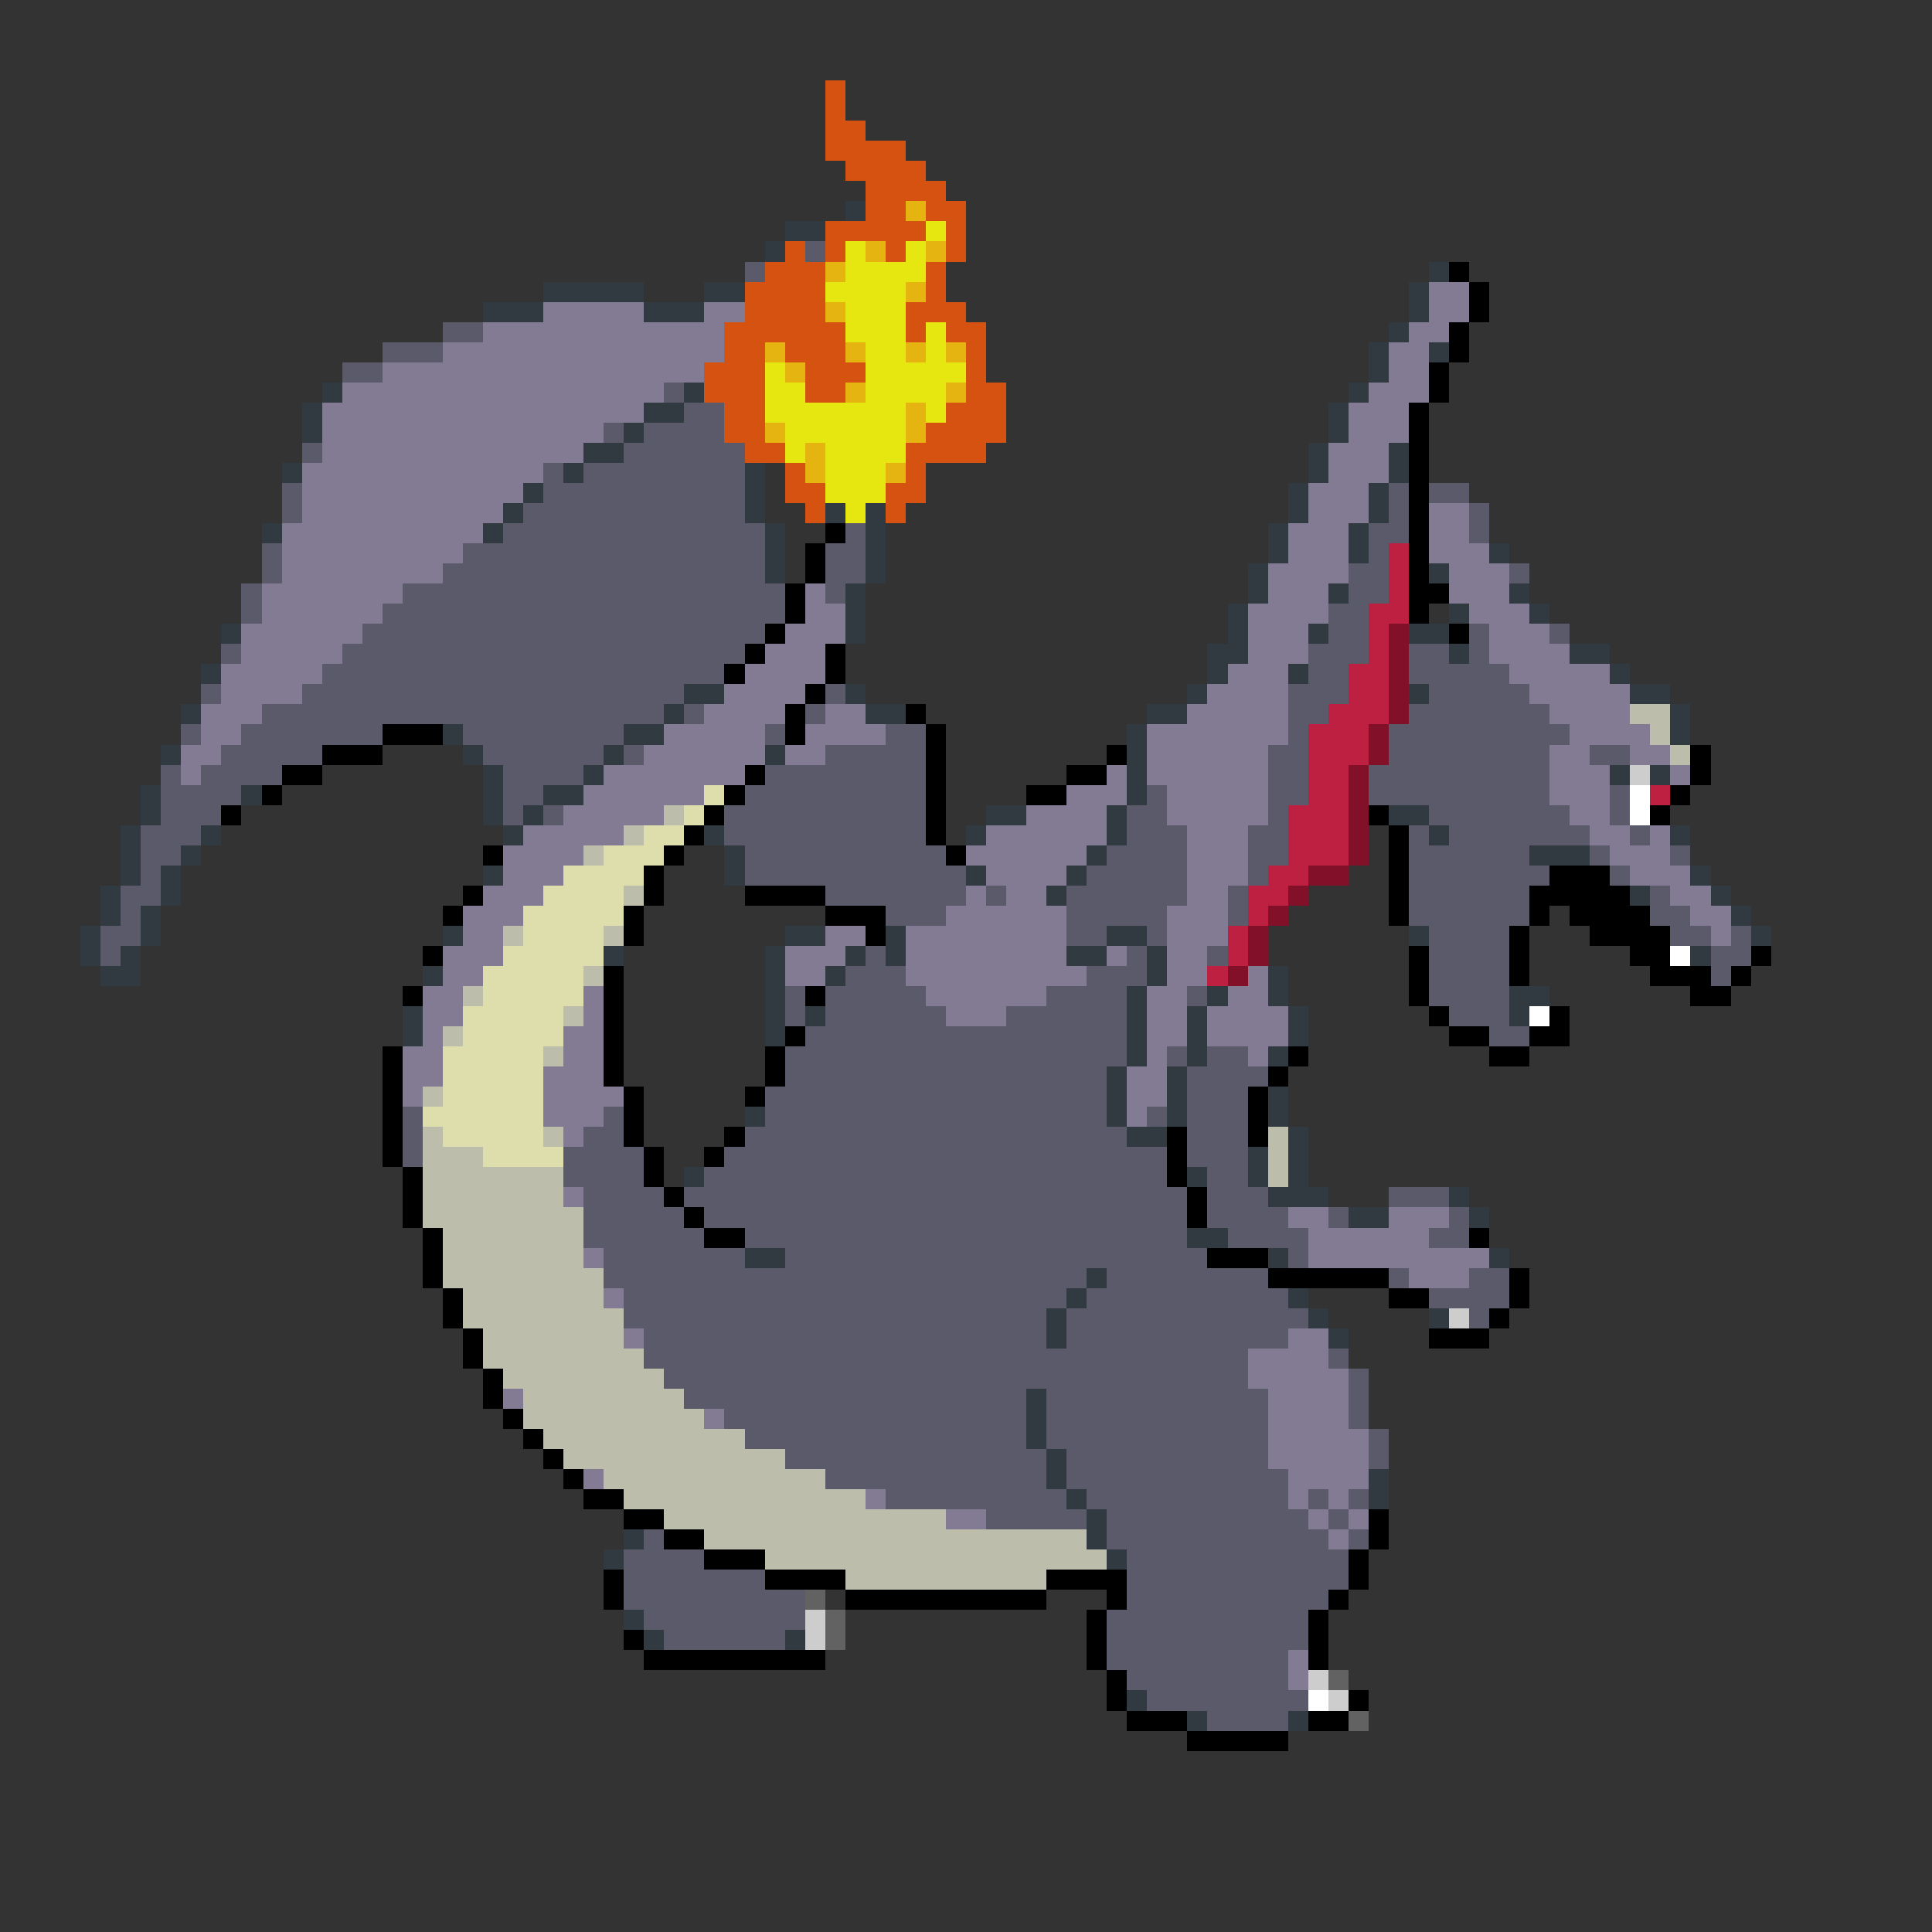 <svg xmlns="http://www.w3.org/2000/svg" viewBox="0 -0.5 96 96" shape-rendering="crispEdges">
<rect x="0" y="-0.5" width="96" height="96" fill="#333333" stroke="none"/>
<path stroke="#d55210" d="M41 4h1M41 5h1M41 6h2M41 7h4M42 8h4M43 9h4M43 10h2M46 10h2M41 11h5M47 11h1M39 12h1M41 12h1M44 12h1M47 12h1M38 13h3M46 13h1M37 14h4M46 14h1M37 15h4M45 15h3M36 16h6M45 16h1M47 16h2M36 17h2M39 17h3M48 17h1M35 18h3M40 18h3M48 18h1M35 19h3M40 19h2M48 19h2M36 20h2M47 20h3M36 21h2M46 21h4M37 22h2M45 22h4M39 23h1M45 23h1M39 24h2M44 24h2M40 25h1M44 25h1" />
<path stroke="#313941" d="M42 10h1M39 11h2M38 12h1M71 13h1M27 14h5M35 14h2M70 14h1M24 15h3M32 15h3M70 15h1M69 16h1M68 17h1M71 17h1M68 18h1M16 19h1M34 19h1M67 19h1M15 20h1M32 20h2M66 20h1M15 21h1M31 21h1M66 21h1M29 22h2M65 22h1M69 22h1M14 23h1M28 23h1M37 23h1M65 23h1M69 23h1M26 24h1M37 24h1M64 24h1M68 24h1M25 25h1M37 25h1M41 25h1M43 25h1M64 25h1M68 25h1M13 26h1M24 26h1M38 26h1M43 26h1M63 26h1M67 26h1M38 27h1M43 27h1M63 27h1M67 27h1M74 27h1M38 28h1M43 28h1M62 28h1M71 28h1M42 29h1M62 29h1M66 29h1M75 29h1M42 30h1M61 30h1M72 30h1M76 30h1M11 31h1M42 31h1M61 31h1M65 31h1M70 31h2M60 32h2M72 32h1M78 32h2M10 33h1M60 33h1M64 33h1M80 33h1M34 34h2M42 34h1M59 34h1M70 34h1M81 34h2M9 35h1M33 35h1M43 35h2M57 35h2M83 35h1M22 36h1M31 36h2M56 36h1M83 36h1M8 37h1M23 37h1M30 37h1M38 37h1M56 37h1M24 38h1M29 38h1M56 38h1M80 38h1M82 38h1M7 39h1M12 39h1M24 39h1M27 39h2M56 39h1M7 40h1M24 40h1M26 40h1M49 40h2M55 40h1M69 40h2M6 41h1M10 41h1M25 41h1M35 41h1M48 41h1M55 41h1M71 41h1M83 41h1M6 42h1M9 42h1M36 42h1M54 42h1M76 42h3M6 43h1M8 43h1M24 43h1M36 43h1M48 43h1M53 43h1M84 43h1M5 44h1M8 44h1M52 44h1M81 44h1M85 44h1M5 45h1M7 45h1M86 45h1M4 46h1M7 46h1M22 46h1M39 46h2M44 46h1M55 46h2M70 46h1M87 46h1M4 47h1M6 47h1M30 47h1M38 47h1M42 47h1M44 47h1M53 47h2M57 47h1M84 47h1M5 48h2M21 48h1M38 48h1M41 48h1M57 48h1M63 48h1M38 49h1M56 49h1M60 49h1M63 49h1M75 49h2M20 50h1M38 50h1M40 50h1M56 50h1M59 50h1M64 50h1M75 50h1M20 51h1M38 51h1M56 51h1M59 51h1M64 51h1M56 52h1M59 52h1M63 52h1M55 53h1M58 53h1M55 54h1M58 54h1M63 54h1M37 55h1M55 55h1M58 55h1M63 55h1M56 56h2M64 56h1M62 57h1M64 57h1M34 58h1M59 58h1M62 58h1M64 58h1M63 59h3M72 59h1M67 60h2M73 60h1M59 61h2M37 62h2M63 62h1M74 62h1M54 63h1M53 64h1M64 64h1M52 65h1M65 65h1M71 65h1M52 66h1M66 66h1M51 69h1M51 70h1M51 71h1M52 72h1M52 73h1M68 73h1M53 74h1M68 74h1M54 75h1M31 76h1M54 76h1M30 77h1M55 77h1M31 80h1M32 81h1M39 81h1M56 84h1M59 85h1M64 85h1" />
<path stroke="#e6b410" d="M45 10h1M43 12h1M46 12h1M41 13h1M45 14h1M41 15h1M38 17h1M42 17h1M45 17h1M47 17h1M39 18h1M42 19h1M47 19h1M45 20h1M38 21h1M45 21h1M40 22h1M40 23h1M44 23h1" />
<path stroke="#e6e610" d="M46 11h1M42 12h1M45 12h1M42 13h4M41 14h4M42 15h3M42 16h3M46 16h1M43 17h2M46 17h1M38 18h1M43 18h5M38 19h2M43 19h4M38 20h7M46 20h1M39 21h6M39 22h1M41 22h4M41 23h3M41 24h3M42 25h1" />
<path stroke="#5a5a6a" d="M40 12h1M37 13h1M22 16h2M19 17h3M17 18h2M33 19h1M34 20h2M30 21h1M32 21h4M15 22h1M31 22h6M27 23h1M29 23h8M14 24h1M27 24h10M69 24h1M71 24h2M14 25h1M26 25h11M69 25h1M73 25h1M25 26h13M42 26h1M68 26h2M73 26h1M13 27h1M23 27h15M41 27h2M68 27h1M13 28h1M22 28h16M41 28h2M67 28h2M75 28h1M12 29h1M20 29h19M41 29h1M67 29h2M12 30h1M19 30h20M66 30h2M18 31h20M66 31h2M73 31h1M77 31h1M11 32h1M17 32h20M65 32h3M70 32h2M73 32h1M16 33h20M65 33h2M70 33h5M10 34h1M15 34h19M41 34h1M64 34h3M71 34h5M13 35h20M34 35h1M40 35h1M64 35h2M70 35h7M9 36h1M12 36h7M23 36h8M38 36h1M44 36h2M64 36h1M69 36h9M11 37h5M24 37h6M31 37h1M41 37h5M63 37h2M69 37h8M79 37h2M8 38h1M10 38h4M25 38h4M38 38h8M63 38h2M68 38h9M8 39h4M25 39h2M37 39h9M57 39h1M63 39h2M68 39h9M80 39h1M8 40h3M25 40h1M27 40h1M36 40h10M56 40h2M63 40h1M71 40h7M80 40h1M7 41h3M36 41h10M56 41h3M62 41h2M70 41h1M72 41h7M81 41h1M7 42h2M37 42h10M55 42h4M62 42h2M70 42h6M79 42h1M83 42h1M7 43h1M37 43h11M54 43h5M62 43h1M70 43h7M80 43h1M6 44h2M41 44h7M49 44h1M53 44h6M61 44h1M70 44h6M82 44h1M6 45h1M44 45h3M53 45h5M61 45h1M70 45h6M82 45h2M5 46h2M53 46h2M57 46h1M71 46h4M83 46h2M86 46h1M5 47h1M43 47h1M56 47h1M60 47h1M71 47h4M85 47h2M42 48h3M54 48h3M71 48h4M85 48h1M39 49h1M41 49h5M52 49h4M59 49h1M71 49h4M39 50h1M41 50h6M50 50h6M72 50h3M40 51h16M74 51h2M39 52h17M58 52h1M60 52h2M39 53h16M59 53h4M38 54h17M59 54h3M20 55h1M30 55h1M38 55h17M57 55h1M59 55h3M20 56h1M29 56h2M37 56h19M59 56h3M20 57h1M28 57h4M36 57h22M59 57h3M28 58h4M35 58h23M60 58h2M29 59h4M34 59h25M60 59h3M69 59h3M29 60h5M35 60h24M60 60h4M66 60h1M72 60h1M29 61h6M37 61h22M61 61h4M71 61h2M30 62h7M39 62h21M64 62h1M30 63h24M55 63h8M69 63h1M73 63h2M31 64h22M54 64h10M71 64h4M31 65h21M53 65h12M73 65h1M32 66h20M53 66h11M32 67h30M66 67h1M33 68h29M67 68h1M34 69h17M52 69h11M67 69h1M36 70h15M52 70h11M67 70h1M37 71h14M52 71h11M68 71h1M39 72h13M53 72h10M68 72h1M41 73h11M53 73h11M44 74h9M54 74h10M65 74h1M67 74h1M49 75h5M55 75h10M66 75h1M32 76h1M55 76h11M67 76h1M31 77h4M56 77h11M31 78h7M56 78h11M31 79h9M56 79h10M32 80h8M55 80h10M33 81h6M55 81h10M55 82h9M56 83h8M57 84h8M60 85h4" />
<path stroke="#000000" d="M72 13h1M73 14h1M73 15h1M72 16h1M72 17h1M71 18h1M71 19h1M70 20h1M70 21h1M70 22h1M70 23h1M70 24h1M70 25h1M41 26h1M70 26h1M40 27h1M70 27h1M40 28h1M70 28h1M39 29h1M70 29h2M39 30h1M70 30h1M38 31h1M72 31h1M37 32h1M41 32h1M36 33h1M41 33h1M40 34h1M39 35h1M45 35h1M19 36h3M39 36h1M46 36h1M16 37h3M46 37h1M55 37h1M84 37h1M14 38h2M37 38h1M46 38h1M53 38h2M84 38h1M13 39h1M36 39h1M46 39h1M51 39h2M83 39h1M11 40h1M35 40h1M46 40h1M68 40h1M82 40h1M34 41h1M46 41h1M69 41h1M24 42h1M33 42h1M47 42h1M69 42h1M32 43h1M69 43h1M77 43h3M23 44h1M32 44h1M37 44h4M69 44h1M76 44h5M22 45h1M31 45h1M41 45h3M69 45h1M76 45h1M78 45h4M31 46h1M43 46h1M75 46h1M79 46h4M21 47h1M70 47h1M75 47h1M81 47h2M87 47h1M30 48h1M70 48h1M75 48h1M82 48h3M86 48h1M20 49h1M30 49h1M40 49h1M70 49h1M84 49h2M30 50h1M71 50h1M77 50h1M30 51h1M39 51h1M72 51h2M76 51h2M19 52h1M30 52h1M38 52h1M64 52h1M74 52h2M19 53h1M30 53h1M38 53h1M63 53h1M19 54h1M31 54h1M37 54h1M62 54h1M19 55h1M31 55h1M62 55h1M19 56h1M31 56h1M36 56h1M58 56h1M62 56h1M19 57h1M32 57h1M35 57h1M58 57h1M20 58h1M32 58h1M58 58h1M20 59h1M33 59h1M59 59h1M20 60h1M34 60h1M59 60h1M21 61h1M35 61h2M73 61h1M21 62h1M60 62h3M21 63h1M63 63h6M75 63h1M22 64h1M69 64h2M75 64h1M22 65h1M74 65h1M23 66h1M71 66h3M23 67h1M24 68h1M24 69h1M25 70h1M26 71h1M27 72h1M28 73h1M29 74h2M31 75h2M68 75h1M33 76h2M68 76h1M35 77h3M67 77h1M30 78h1M38 78h4M52 78h4M67 78h1M30 79h1M42 79h10M55 79h1M66 79h1M54 80h1M65 80h1M31 81h1M54 81h1M65 81h1M32 82h9M54 82h1M65 82h1M55 83h1M55 84h1M67 84h1M56 85h3M65 85h2M59 86h5" />
<path stroke="#837b94" d="M71 14h2M27 15h5M35 15h2M71 15h2M24 16h12M70 16h2M22 17h14M69 17h2M19 18h16M69 18h2M17 19h16M68 19h3M16 20h16M67 20h3M16 21h14M67 21h3M16 22h13M66 22h3M15 23h12M66 23h3M15 24h11M65 24h3M15 25h10M65 25h3M71 25h2M14 26h10M64 26h3M71 26h2M14 27h9M64 27h3M71 27h3M14 28h8M63 28h4M72 28h3M13 29h7M40 29h1M63 29h3M72 29h3M13 30h6M40 30h2M62 30h4M73 30h3M12 31h6M39 31h3M62 31h3M74 31h3M12 32h5M38 32h3M62 32h3M74 32h4M11 33h5M37 33h4M61 33h3M75 33h5M11 34h4M36 34h4M60 34h4M76 34h5M10 35h3M35 35h4M41 35h2M59 35h5M77 35h4M10 36h2M33 36h5M40 36h4M57 36h7M78 36h4M9 37h2M32 37h6M39 37h2M57 37h6M77 37h2M81 37h2M9 38h1M30 38h7M55 38h1M57 38h6M77 38h3M83 38h1M29 39h6M53 39h3M58 39h5M77 39h3M28 40h5M51 40h4M58 40h5M78 40h2M26 41h5M49 41h6M59 41h3M79 41h2M82 41h1M25 42h4M48 42h6M59 42h3M80 42h3M25 43h3M49 43h4M59 43h3M81 43h3M24 44h3M48 44h1M50 44h2M59 44h2M83 44h2M23 45h3M47 45h6M58 45h3M84 45h2M23 46h2M41 46h2M45 46h8M58 46h3M85 46h1M22 47h3M39 47h3M45 47h8M55 47h1M58 47h2M22 48h2M39 48h2M45 48h9M58 48h2M62 48h1M21 49h2M29 49h1M46 49h6M57 49h2M61 49h2M21 50h2M29 50h1M47 50h3M57 50h2M60 50h4M21 51h1M28 51h2M57 51h2M60 51h4M20 52h2M28 52h2M57 52h1M62 52h1M20 53h2M27 53h3M56 53h2M20 54h1M27 54h4M56 54h2M27 55h3M56 55h1M28 56h1M28 59h1M64 60h2M69 60h3M65 61h6M29 62h1M65 62h9M70 63h3M30 64h1M31 66h1M64 66h2M62 67h4M62 68h5M25 69h1M63 69h4M35 70h1M63 70h4M63 71h5M63 72h5M29 73h1M64 73h4M43 74h1M64 74h1M66 74h1M47 75h2M65 75h1M67 75h1M66 76h1M64 82h1M64 83h1" />
<path stroke="#bd2041" d="M69 27h1M69 28h1M69 29h1M68 30h2M68 31h1M68 32h1M67 33h2M67 34h2M66 35h3M65 36h3M65 37h3M65 38h2M65 39h2M82 39h1M64 40h3M64 41h3M64 42h3M63 43h2M62 44h2M62 45h1M61 46h1M61 47h1M60 48h1" />
<path stroke="#831029" d="M69 31h1M69 32h1M69 33h1M69 34h1M69 35h1M68 36h1M68 37h1M67 38h1M67 39h1M67 40h1M67 41h1M67 42h1M65 43h2M64 44h1M63 45h1M62 46h1M62 47h1M61 48h1" />
<path stroke="#bdbdac" d="M81 35h2M82 36h1M83 37h1M33 40h1M31 41h1M29 42h1M31 44h1M25 46h1M30 46h1M29 48h1M23 49h1M28 50h1M22 51h1M27 52h1M21 54h1M21 56h1M27 56h1M63 56h1M21 57h3M63 57h1M21 58h7M63 58h1M21 59h7M21 60h8M22 61h7M22 62h7M22 63h8M23 64h7M23 65h8M24 66h7M24 67h8M25 68h8M26 69h8M26 70h9M27 71h10M28 72h11M30 73h11M31 74h12M33 75h14M35 76h19M38 77h17M42 78h10" />
<path stroke="#cdcdcd" d="M81 38h1M72 65h1M40 80h1M40 81h1M65 83h1M66 84h1" />
<path stroke="#dedeac" d="M35 39h1M34 40h1M32 41h2M30 42h3M28 43h4M27 44h4M26 45h5M26 46h4M25 47h5M24 48h5M24 49h5M23 50h5M23 51h5M22 52h5M22 53h5M22 54h5M21 55h6M22 56h5M24 57h4" />
<path stroke="#ffffff" d="M81 39h1M81 40h1M83 47h1M76 50h1M65 84h1" />
<path stroke="#626262" d="M40 79h1M41 80h1M41 81h1M66 83h1M67 85h1" />
</svg>